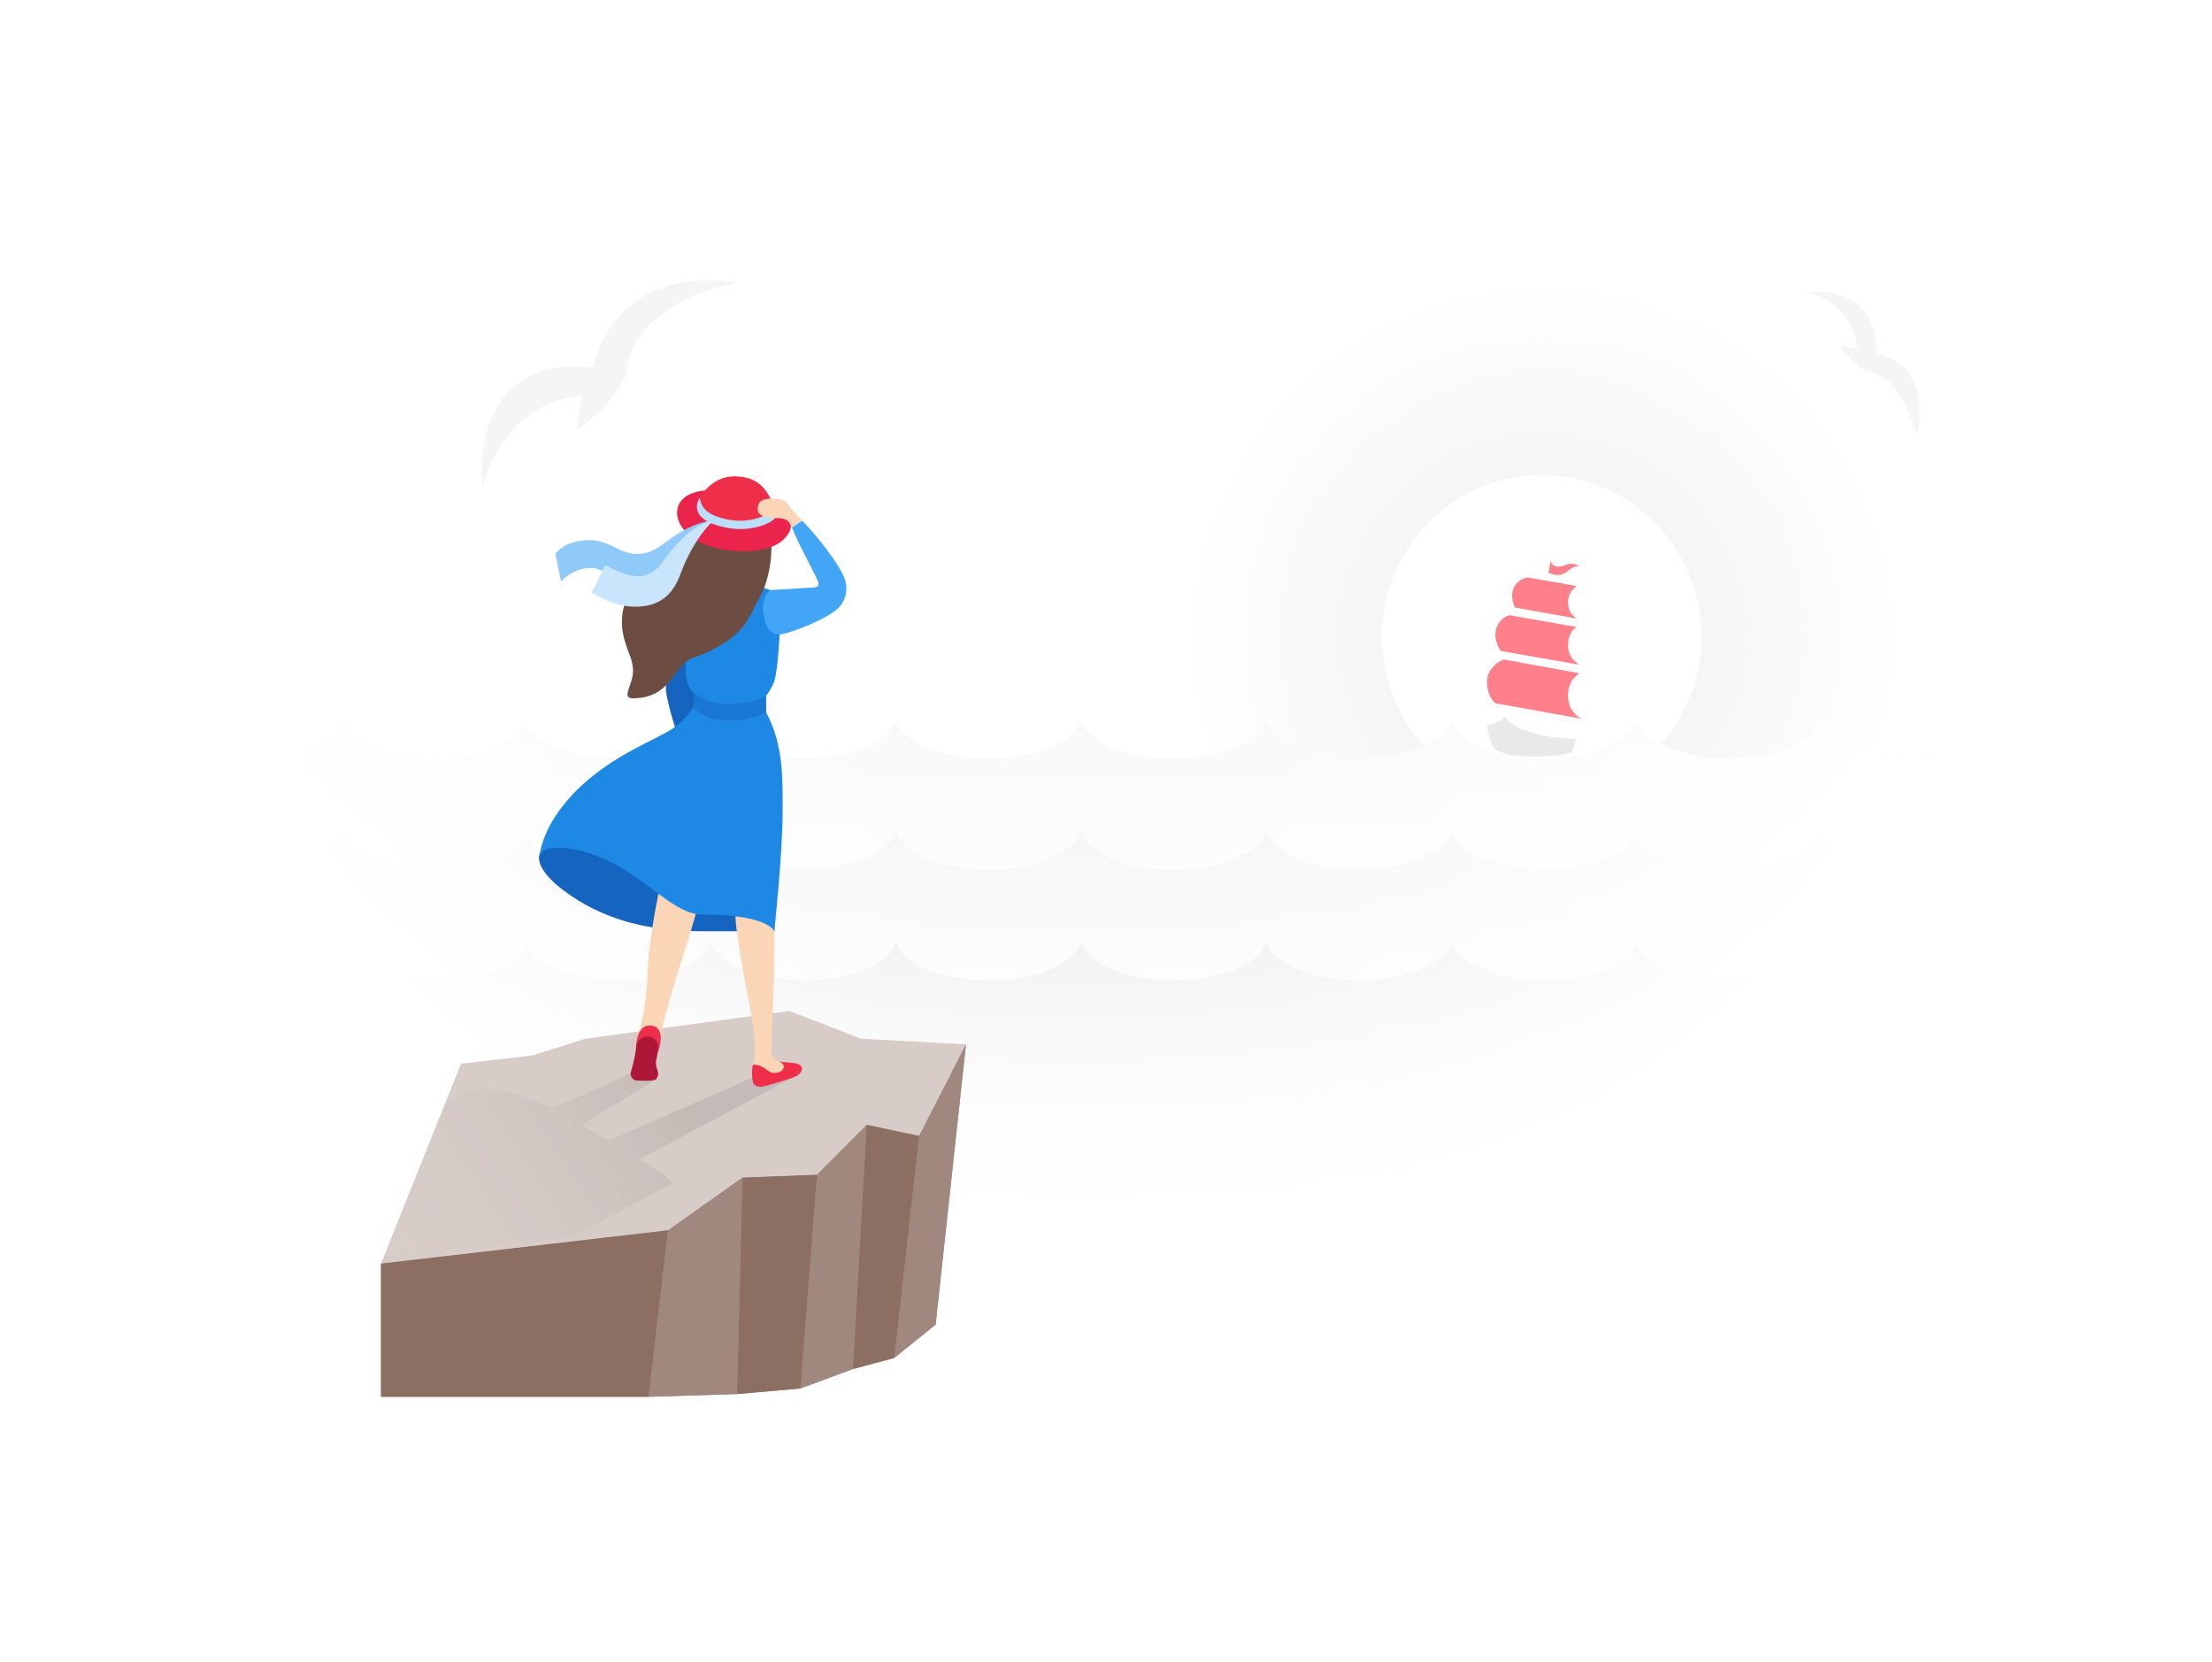 <svg xmlns="http://www.w3.org/2000/svg" width="418" height="314" viewBox="0 0 418 314">
    <defs>
        <radialGradient id="a" r="39.293%" fx="50%" fy="50%" gradientTransform="matrix(1 0 0 .989 0 .005)">
            <stop offset="0%" stop-color="#EEE"/>
            <stop offset="100%" stop-color="#EEE" stop-opacity="0"/>
        </radialGradient>
        <linearGradient id="b" x1="50%" x2="50%" y1="100%" y2="0%">
            <stop offset="0%" stop-color="#FFF" stop-opacity="0"/>
            <stop offset="100%" stop-color="#F5F5F5"/>
        </linearGradient>
        <linearGradient id="c" x1="50%" x2="50%" y1="100%" y2="0%">
            <stop offset="0%" stop-color="#FFF" stop-opacity="0"/>
            <stop offset="68.02%" stop-color="#F5F5F5" stop-opacity=".68"/>
            <stop offset="100%" stop-color="#EEE"/>
        </linearGradient>
        <linearGradient id="d" x1="50%" x2="50%" y1="100%" y2="0%">
            <stop offset="0%" stop-color="#FFF" stop-opacity="0"/>
            <stop offset="42.95%" stop-color="#F5F5F5" stop-opacity=".429"/>
            <stop offset="100%" stop-color="#E0E0E0"/>
        </linearGradient>
        <radialGradient id="e" cx="48.685%" cy="-49.992%" r="136.557%" fx="48.685%" fy="-49.992%" gradientTransform="matrix(.3 -.003 .001 1 .341 .001)">
            <stop offset="8.94%" stop-color="#FFF" stop-opacity="0"/>
            <stop offset="87.13%" stop-color="#FFF" stop-opacity=".859"/>
            <stop offset="100%" stop-color="#FFF"/>
        </radialGradient>
        <linearGradient id="f" x1="-19.144%" x2="77.697%" y1="66.236%" y2="37.313%">
            <stop offset="0%" stop-color="#FFF" stop-opacity="0"/>
            <stop offset="100%" stop-color="#1D1D1B" stop-opacity=".1"/>
        </linearGradient>
    </defs>
    <g fill="none" fill-rule="evenodd">
        <path fill="#FFF" d="M0 0h418v314H0z"/>
        <g transform="translate(204 32)">
            <ellipse cx="87.429" cy="88.372" fill="url(#a)" rx="87.429" ry="88.372"/>
            <ellipse cx="87.325" cy="88.267" fill="#FFF" rx="30.184" ry="30.509"/>
        </g>
        <path fill="#FFF" d="M365.07 143.176v76.53H47.287v-76.373c8.987 0 16.355-3.195 17.504-7.28 1.15 4.085 8.517 7.28 17.504 7.28 8.464 0 15.518-2.828 17.242-6.6 1.724 3.772 8.778 6.6 17.243 6.6 8.987 0 16.354-3.195 17.504-7.28 1.149 4.085 8.516 7.28 17.503 7.28s16.355-3.195 17.504-7.28c1.15 4.085 8.517 7.28 17.504 7.28 8.987 0 16.354-3.195 17.504-7.28 1.149 4.085 8.516 7.28 17.503 7.28s16.355-3.195 17.504-7.28c1.15 4.085 8.517 7.28 17.504 7.28 8.987 0 16.354-3.195 17.503-7.28 1.15 4.085 8.517 7.28 17.504 7.28 8.987 0 16.355-3.195 17.504-7.28 1.15 4.085 8.517 7.28 17.504 7.28 8.987 0 16.354-3.195 17.503-7.28 1.15 4.085 8.517 7.28 17.504 7.28 1.097 0 2.195-.052 3.24-.157z"/>
        <path fill="url(#b)" d="M365.07 7.176v76.53H47.287V7.333c8.987 0 16.355-3.195 17.504-7.28 1.15 4.085 8.517 7.28 17.504 7.28 8.464 0 15.518-2.828 17.242-6.6 1.724 3.772 8.778 6.6 17.243 6.6 8.987 0 16.354-3.195 17.504-7.28 1.149 4.085 8.516 7.28 17.503 7.28s16.355-3.195 17.504-7.28c1.15 4.085 8.517 7.28 17.504 7.28 8.987 0 16.354-3.195 17.504-7.28 1.149 4.085 8.516 7.28 17.503 7.28s16.355-3.195 17.504-7.28c1.15 4.085 8.517 7.28 17.504 7.28 8.987 0 16.354-3.195 17.503-7.28 1.15 4.085 8.517 7.28 17.504 7.28 8.987 0 16.355-3.195 17.504-7.28 1.15 4.085 8.517 7.28 17.504 7.28 8.987 0 16.354-3.195 17.503-7.28 1.15 4.085 8.517 7.28 17.504 7.28 1.097 0 2.195-.052 3.24-.157z" transform="translate(0 136)"/>
        <path fill="url(#c)" d="M365.07 28.13v76.53H47.287V28.285c8.987 0 16.355-3.195 17.504-7.28 1.15 4.085 8.517 7.28 17.504 7.28 8.464 0 15.518-2.828 17.242-6.6 1.724 3.772 8.778 6.6 17.243 6.6 8.987 0 16.354-3.195 17.504-7.28 1.149 4.085 8.516 7.28 17.503 7.28s16.355-3.195 17.504-7.28c1.15 4.085 8.517 7.28 17.504 7.28 8.987 0 16.354-3.195 17.504-7.28 1.149 4.085 8.516 7.28 17.503 7.28s16.355-3.195 17.504-7.28c1.15 4.085 8.517 7.28 17.504 7.28 8.987 0 16.354-3.195 17.503-7.28 1.15 4.085 8.517 7.28 17.504 7.28 8.987 0 16.355-3.195 17.504-7.28 1.15 4.085 8.517 7.28 17.504 7.28 8.987 0 16.354-3.195 17.503-7.28 1.15 4.085 8.517 7.28 17.504 7.28 1.097 0 2.195-.052 3.24-.157z" transform="translate(0 136)"/>
        <path fill="url(#d)" d="M365.07 49.082v76.53H47.287V49.24c8.987 0 16.355-3.195 17.504-7.281 1.15 4.086 8.517 7.281 17.504 7.281 8.464 0 15.518-2.829 17.242-6.6 1.724 3.771 8.778 6.6 17.243 6.6 8.987 0 16.354-3.195 17.504-7.281 1.149 4.086 8.516 7.281 17.503 7.281s16.355-3.195 17.504-7.281c1.15 4.086 8.517 7.281 17.504 7.281 8.987 0 16.354-3.195 17.504-7.281 1.149 4.086 8.516 7.281 17.503 7.281s16.355-3.195 17.504-7.281c1.15 4.086 8.517 7.281 17.504 7.281 8.987 0 16.354-3.195 17.503-7.281 1.15 4.086 8.517 7.281 17.504 7.281 8.987 0 16.355-3.195 17.504-7.281 1.15 4.086 8.517 7.281 17.504 7.281 8.987 0 16.354-3.195 17.503-7.281 1.15 4.086 8.517 7.281 17.504 7.281 1.097 0 2.195-.052 3.24-.157z" transform="translate(0 136)"/>
        <path fill="url(#e)" d="M361.831 7.333c-8.987 0-16.354-3.195-17.504-7.28-1.149 4.085-8.516 7.28-17.503 7.28S310.469 4.138 309.32.053c-1.15 4.085-8.517 7.28-17.504 7.28-8.987 0-16.354-3.195-17.503-7.28-1.15 4.085-8.517 7.28-17.504 7.28-8.987 0-16.355-3.195-17.504-7.28-1.15 4.085-8.517 7.28-17.504 7.28-8.987 0-16.354-3.195-17.503-7.28-1.15 4.085-8.517 7.28-17.504 7.28-8.987 0-16.355-3.195-17.504-7.28-1.15 4.085-8.517 7.28-17.504 7.28-8.987 0-16.354-3.195-17.504-7.28-1.149 4.085-8.516 7.28-17.503 7.28-8.465 0-15.519-2.828-17.243-6.6-1.724 3.772-8.778 6.6-17.242 6.6-8.987 0-16.355-3.195-17.504-7.28C63.64 4.19 8.987 7.332 0 7.332v118.331h418V7.176s-55.072.157-56.169.157z" transform="translate(0 136)"/>
        <g fill="#F5F5F5">
            <path d="M91.157 91.83S88.022 66.8 112 69.476c0 0 3.657-19.73 27.113-16.004 0 0-19.8 3.201-20.844 17.579 0 0-3.134 6.401-9.35 10.127l1.044-6.402c-.052 0-13.635 0-18.806 17.054zM341.75 55.151s13.269-1.626 12.799 11.754c0 0 10.29.525 7.731 15.48 0 0-2.769-11.65-9.769-12.279 0 0-2.612-1.207-4.649-4.827l3.082.524c0 .053.105-7.608-9.194-10.652z"/>
        </g>
        <g>
            <path fill="#E9E9E9" d="M281 137.151a8.55 8.55 0 0 0 3.433-1.705c.528 1.189 4.384 3.978 13.469 4.133l-.898 2.583c-3.328.93-6.55.775-9.983.672-1.69-.103-3.38-.517-4.753-1.498-.687-1.292-1.11-2.79-1.268-4.185z"/>
            <path fill="#FF808B" d="M292.62 108.221l.423-2.221c.264.672.686 1.033 1.478 1.033 1.004 0 1.585-.516 2.324-.516.846 0 1.11.155 1.585.516-.95-.051-1.268.104-2.271.93-.317.258-1.004.672-1.796.672a5.396 5.396 0 0 1-1.743-.414zM288.711 109.1c-1.743.258-3.063 1.808-2.957 3.513 0 .723.21 1.498.528 2.17l11.62 2.066c-.845-.724-1.585-1.343-1.585-3.1 0-1.55.793-2.273 1.585-3.048l-9.19-1.601zM283.64 122.996c-.527-.671-1.055-1.911-1.055-2.996 0-1.343.686-3.255 2.693-3.771l12.624 2.221c-1.004.775-1.585 1.757-1.585 3.565 0 1.498.845 2.79 2.113 3.564l-14.79-2.583zM284.17 124.598c-1.797.723-3.17 2.324-3.17 4.184 0 2.893 1.585 4.081 1.585 4.081l16.373 2.945s-2.64-.93-2.64-4.494c0-2.273 1.108-3.307 2.112-4.133l-14.26-2.583z"/>
        </g>
        <g>
            <path fill="#A1887F" d="M182.54 197.294l-5.735 52.97-7.821 6.294-7.822 2.098-9.907 3.671-11.992 1.05-16.686.524H72v-25.175l54.227-6.293 14.079-9.965 14.078-.525 9.385-9.44 9.907 2.098z"/>
            <path fill="#D7CCC8" d="M87.121 200.965l13.557-1.574 9.907-3.146L149.17 191l13.557 5.245 19.813 1.049-8.864 17.307-9.907-2.098-9.385 9.44-14.078.525-14.079 9.965L72 238.726z"/>
            <path fill="#A1887F" d="M182.54 197.294l-5.735 52.97-7.821 6.294 4.692-41.957z"/>
            <path fill="#8D6E63" d="M173.676 214.601l-4.692 41.957-7.822 2.098 2.607-46.153zM122.577 263.9H72v-25.174l54.227-6.293z"/>
            <path fill="#A1887F" d="M163.77 212.503l-2.608 46.153-9.907 3.671 3.129-40.384z"/>
            <path fill="#8D6E63" d="M154.384 221.943l-3.129 40.384-11.992 1.05 1.043-40.909z"/>
            <path fill="#A1887F" d="M140.306 222.468l-1.043 40.908-16.686.525 3.65-31.468z"/>
        </g>
        <g>
            <path fill="#1565C0" d="M129.363 142.926l2.774-.052c-.21-4.14-.21-8.28 0-12.367l1.57-9.747-1.78-8.699-4.71 6.446c-1.308 9.642-1.465 11.056-1.36 12.052.418 3.354 2.616 9.747 3.506 12.367zM101.833 162c0 .786.314 2.935 4.606 6.184 7.38 5.554 15.91 7.755 26.326 7.755h13.608c-.209-3.773-7.85-7.336-16.8-12.262-23.815-13.048-27.74-2.672-27.74-1.677z"/>
            <path fill="#FAD6B7" d="M132.19 170.175l-7.276-3.563s-1.256 5.607-1.727 9.38a64.072 64.072 0 0 0-.837 8.384c-.105 3.773-.733 7.546-1.727 11.214-.157.629 3.925 1.467 4.03.733.418-2.043 1.884-7.65 3.716-13.52 3.035-9.432 3.82-12.628 3.82-12.628z"/>
            <path fill="#1E88E5" d="M129.05 119.45c.366 2.41.575 4.873.523 7.336-.053 2.935 1.57 4.192 1.57 4.192v2.62c4.396 3.72 13.608 1.1 13.608 1.1v-3.196c.628-.838 1.151-1.729 1.518-2.672.523-1.572.89-5.45 1.099-9.695.052-1.362-1.518-.524-1.937-3.3-.418-2.778.367-4.245.367-4.245l-3.455-1.258-5.914-2.568-7.38 11.686z"/>
            <path fill="#FAD6B7" d="M141.14 187.258c-2.408-12.943-2.146-14.149-2.146-14.149 5.966-2.62 7.327 2.83 7.327 2.83v2.62s0 4.192-.052 5.922c-.21 5.083-.471 13.991-.471 14.515 0 .524.89 1.362 1.308 1.572 1.151.576 2.146-.524.89 2.463a8.676 8.676 0 0 0-5.496.89 9.036 9.036 0 0 1-.21-2.043c0-.42 0-.838.158-1.258.733-3.353-.733-10.375-1.309-13.362z"/>
            <path fill="#1E88E5" d="M131.143 133.441c-2.984 4.507-4.71 4.507-11.776 8.332-13.085 7.127-16.33 15.197-17.115 18.393-.21.786-.419 1.939-.419 1.939.157-.838.837-1.939 3.14-1.939 4.345 0 8.636 1.258 14.394 5.03 4.972 3.302 9.159 7.599 13.346 7.599 12.457-.052 13.608 3.144 13.608 3.144s1.57-14.672 1.57-22.533c0-6.288.21-12.68-3.14-18.864-1.1-2.044-4.03 0-6.595-.105-2.721-.157-5.966-2.463-7.013-.996z"/>
            <path fill="#1976D2" d="M131.143 130.873v2.62s1.047 2.62 6.804 2.62c4.553 0 6.804-1.571 6.804-1.571v-3.144s-1.309 1.572-7.537 1.572c-3.978 0-6.071-2.097-6.071-2.097z"/>
            <path fill="#42A5F5" d="M159.301 108.603c-2.094-4.192-7.118-9.747-7.746-10.219l-1.884 1.258c1.099 3.092 5.024 9.904 5.024 10.585 0 .681-.47.629-.628.734l-8.479.524s-2.198 1.153-1.047 5.764c.524 2.096 1.728 2.62 2.617 2.62 1.937 0 9.683-3.144 11.463-5.188 1.465-1.677 1.727-4.087.68-6.078z"/>
            <path fill="#6D4C41" d="M145.588 97.546l-9.002-1.415a8.41 8.41 0 0 0-7.799 5.974c-1.465 4.402-1.308 5.188-4.239 6.55-2.93 1.363-5.443 2.149-6.49 5.45-1.308 4.087.052 7.284 1.047 9.956.314.839.47 1.73.523 2.62 0 1.834-1.047 3.564-1.047 4.507 0 .524.314.734 1.047.734 7.328 0 7.642-6.341 11.253-7.599 9.683-3.406 10.625-7.755 12.3-10.742.89-1.625 2.617-4.716 2.617-11.005.052-1.676-.053-3.353-.21-5.03z"/>
            <path fill="#EA244A" d="M149.2 98.437s1.151 1.572-1.466 3.773c-1.518 1.31-4.344 1.939-7.013 1.939-9.003 0-12.77-4.193-12.77-7.284 0-3.092 3.401-4.664 8.007-4.14l12.09 4.402 1.152 1.31z"/>
            <path fill="#EF2E4A" d="M144.75 92.777c-.994-1.31-2.511-2.777-6.07-2.777-3.298 0-5.653 2.568-6.595 4.192-.262.472-2.146 3.93 4.658 5.398 5.234 1.152 9.16-.944 9.578-1.677.419-.734-.157-3.197-1.57-5.136zM120.204 197.948s-.052-4.192 2.565-4.192c2.25 0 2.093 2.358 2.093 2.41a9.18 9.18 0 0 1-.628 2.882l-4.03-1.1z"/>
            <path fill="#BBDEFB" d="M145.222 96.026c-.262.367-.367.681-.314 1.1-.628.42-2.46 1.258-5.025 1.258-.89 0-1.832-.104-2.774-.314-1.57-.367-2.512-.786-3.035-1.153-.105-.052-1.675-.943-1.832-2.882-.052.052-.052.105-.105.157-.262.472-2.146 3.93 4.658 5.398 1.1.262 2.146.366 3.088.366 3.612 0 6.124-1.414 6.49-1.99.105-.21.157-.473.157-.84 0-.209.419-.576 1.047-.995-.837.052-1.622 0-2.355-.105z"/>
            <path fill="#FAD6B7" d="M149.67 96.288c-.68-.681-.784-2.096-3.61-2.096-2.67 0-2.88.996-2.88 2.096s1.623 1.572 3.141 1.572c1.675 0 2.25.262 2.722.734.209.314.418.681.628.996l1.884-1.258s-1.518-1.677-1.884-2.044z"/>
            <path fill="#90CAF9" d="M134.806 98.384s-3.402-.262-9.264 4.245c-2.04 1.52-3.663 2.044-5.129 2.044-3.245 0-5.286-2.62-8.897-2.62-5.13 0-6.543 2.62-6.543 2.62l1.047 5.24c1.413-1.625 3.507-2.568 5.653-2.62 2.041 0 5.757 2.777 9.735 2.41 2.041-.21 3.088-2.777 5.862-5.397a63.563 63.563 0 0 1 7.536-5.922z"/>
            <path fill="#C9E5FC" d="M134.806 98.384s-4.082 0-9.473 7.651c-1.413 2.044-3.088 2.83-4.658 2.83-2.826.052-6.28-2.096-6.28-2.096l-2.618 5.24s4.083 2.62 8.165 2.62c4.606 0 7.17-2.096 8.688-6.288 2.617-7.022 6.176-9.957 6.176-9.957z"/>
            <path fill="url(#f)" d="M47.262 112.664l4.658 1.258-14.131 8.75c1.57.577 5.181 2.83 5.181 2.83l27.32-11.947 8.113-.262-29.728 15.825s5.81 2.987 6.28 4.507l-18.684 9.956L0 147.773l11.357-28.297c1.728-1.205 3.455-2.41 4.502-2.987 4.815-2.777 16.486 2.883 16.486 2.883s6.7-2.62 14.917-6.708z" transform="translate(72 90)"/>
            <path fill="#AF1738" d="M120.204 197.896a2.136 2.136 0 0 1 2.146-2.044c1.047-.053 1.936.838 1.989 1.886v.21a16.31 16.31 0 0 1-.314 2.306c-.21 1.1.157 1.676.314 2.253.104.472-.053.943-.314 1.362-.314.315-1.675.367-3.821.262-.576-.104-.994-.628-1.047-1.205 0-.21.053-.42.105-.576.419-1.415.785-2.935.942-4.454z"/>
            <path fill="#EF2E4A" d="M149.932 200.83l-2.774-.262s1.57.42.68 1.624c-.418.367-.941.525-1.517.525-1.518-.053-1.727-1.573-3.978-1.573-.157 0-.418 1.73-.052 3.302.105.524.576.89 1.465.89.785-.104 1.518-.314 2.25-.576 1.466-.367 2.88-.838 4.293-1.362 1.413-.681 2.04-2.306-.367-2.568z"/>
        </g>
    </g>
</svg>
